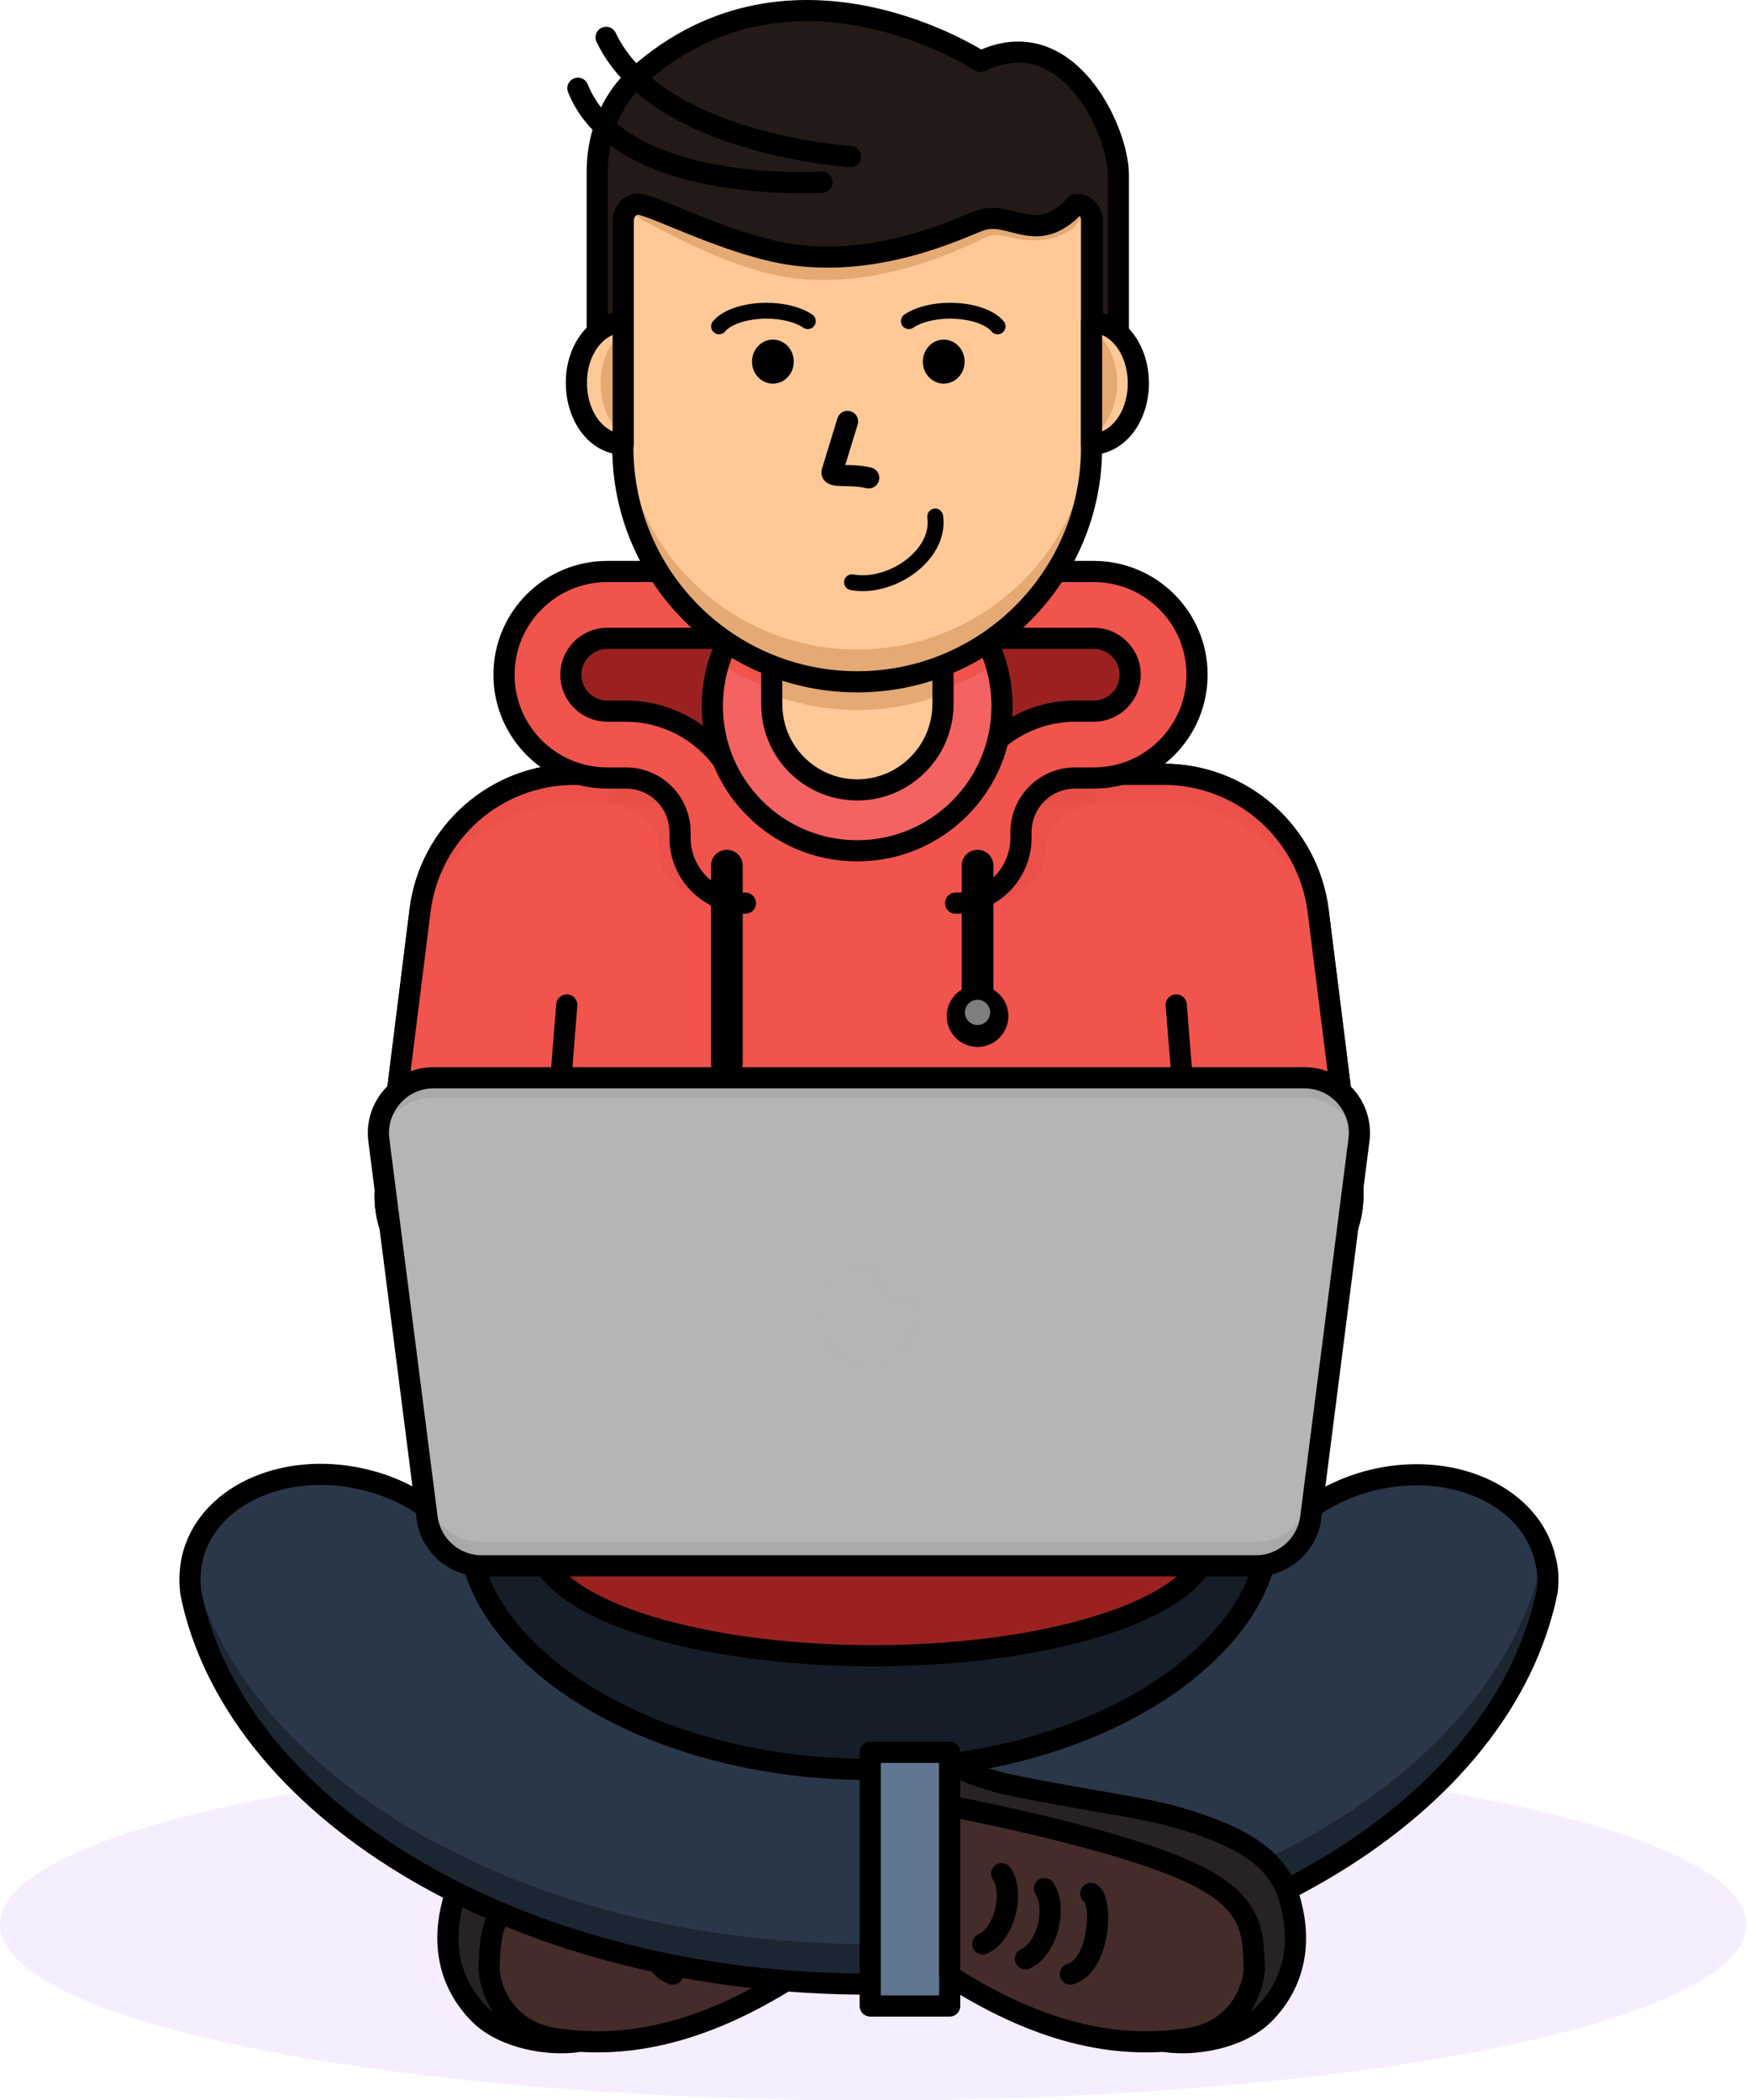 <svg width="331" height="397" viewBox="0 0 331 397" fill="none" xmlns="http://www.w3.org/2000/svg">
<path opacity="0.64" d="M165.061 397C256.221 397 330.121 382.132 330.121 363.791C330.121 345.451 256.221 330.583 165.061 330.583C73.9 330.583 0 345.451 0 363.791C0 382.132 73.9 397 165.061 397Z" fill="#F1E4FF"/>
<path d="M85.935 358.455C88.252 350.943 95.343 346.941 106.858 343.571C114.159 341.465 123.427 340.482 137.96 337.533C145.051 336.129 150.036 333.321 150.036 333.321V341.395C150.036 341.395 101.943 350.873 94.431 363.3C90.78 369.408 91.903 384.362 109.104 385.907C103.839 386.679 95.203 385.345 90.569 380.641C84.812 374.814 83.267 367.021 85.935 358.455Z" fill="#282323" stroke="black" stroke-width="4" stroke-miterlimit="10" stroke-linecap="round" stroke-linejoin="round"/>
<path d="M150.036 341.395C150.036 341.395 121.25 346.731 105.875 353.33C92.395 359.158 92.816 365.195 92.465 371.374C92.254 374.954 94.782 383.801 105.032 385.345C117.248 387.171 131.641 385.205 150.036 373.48C150.036 344.765 150.036 341.395 150.036 341.395Z" fill="#442C2A"/>
<path opacity="0.37" d="M92.465 371.374C92.746 366.389 92.535 361.474 99.556 356.7C99.275 358.455 99.205 360.14 99.135 361.896C98.924 365.476 107.56 360.843 117.81 362.317C128.482 363.932 134.801 376.148 150.036 367.934C150.036 369.689 150.036 371.514 150.036 373.41C131.641 385.135 117.248 387.03 105.032 385.275C94.782 383.801 92.254 374.884 92.465 371.374Z" fill="#442C2A"/>
<path d="M150.036 341.395C150.036 341.395 121.25 346.731 105.875 353.33C92.395 359.158 92.816 365.195 92.465 371.374C92.254 374.954 94.782 383.801 105.032 385.345C117.248 387.171 131.641 385.205 150.036 373.48C150.036 344.765 150.036 341.395 150.036 341.395Z" stroke="black" stroke-width="4" stroke-miterlimit="10" stroke-linecap="round" stroke-linejoin="round"/>
<path d="M123.357 357.894C121.04 359.157 121.601 371.444 127.218 373.129" stroke="black" stroke-width="4" stroke-miterlimit="10" stroke-linecap="round" stroke-linejoin="round"/>
<path d="M132.133 356.981C129.745 360.351 131.43 368.285 135.713 370.251" stroke="black" stroke-width="4" stroke-miterlimit="10" stroke-linecap="round" stroke-linejoin="round"/>
<path d="M140.207 354.173C137.82 357.543 139.505 365.476 143.787 367.442" stroke="black" stroke-width="4" stroke-miterlimit="10" stroke-linecap="round" stroke-linejoin="round"/>
<path d="M223.053 317.805C207.888 328.336 186.334 334.374 163.797 334.374C141.33 334.374 119.706 328.336 104.541 317.805C97.59 312.96 85.935 302.85 85.935 289.37C85.935 275.89 97.59 265.78 104.541 260.936C119.706 250.404 141.26 244.366 163.797 244.366C186.264 244.366 207.888 250.404 223.053 260.936C230.004 265.78 241.658 275.89 241.658 289.37C241.658 302.85 230.004 312.96 223.053 317.805Z" fill="#151E28"/>
<path d="M292.489 300.603C292.208 302.008 291.928 303.342 291.506 304.746C280.554 344.694 227.757 375.025 164.218 375.025C100.539 375.025 47.602 344.554 36.86 304.465C36.579 303.342 36.298 302.218 36.087 301.095C35.806 298.989 35.877 296.882 36.298 294.776C38.896 282.981 53.218 276.171 68.313 279.541C78.213 281.717 85.936 287.825 89.376 295.057C89.727 296.602 90.288 298.146 90.92 299.621C94.571 308.046 101.873 314.364 106.787 317.875C121.461 328.406 142.453 334.444 164.218 334.444C186.053 334.444 206.975 328.406 221.649 317.875C226.634 314.294 234.005 307.905 237.586 299.48C238.148 298.146 238.639 296.672 238.99 295.268C242.36 287.966 250.153 281.858 260.123 279.611C275.218 276.241 289.541 283.121 292.138 294.846C292.63 296.672 292.7 298.638 292.489 300.603Z" fill="#2A3749"/>
<path opacity="0.67" d="M292.138 294.706C292.068 294.355 291.998 294.074 291.857 293.723C291.647 294.846 291.366 296.04 291.015 297.163C280.203 337.112 227.336 367.442 163.867 367.442C100.188 367.442 47.25 336.972 36.508 296.883C36.368 296.461 36.298 296.04 36.157 295.549C35.877 297.374 35.806 299.199 36.087 300.955C36.298 302.078 36.579 303.201 36.859 304.325C47.601 344.414 100.539 374.884 164.218 374.884C227.757 374.884 280.554 344.554 291.506 304.605C291.857 303.272 292.208 301.867 292.489 300.463C292.7 298.638 292.63 296.672 292.138 294.706Z" fill="#151E28"/>
<path d="M292.489 300.603C292.208 302.008 291.928 303.342 291.506 304.746C280.554 344.694 227.757 375.025 164.218 375.025C100.539 375.025 47.602 344.554 36.86 304.465C36.579 303.342 36.298 302.218 36.087 301.095C35.806 298.989 35.877 296.882 36.298 294.776C38.896 282.981 53.218 276.171 68.313 279.541C78.213 281.717 85.936 287.825 89.376 295.057C89.727 296.602 90.288 298.146 90.92 299.621C94.571 308.046 101.873 314.364 106.787 317.875C121.461 328.406 142.453 334.444 164.218 334.444C186.053 334.444 206.975 328.406 221.649 317.875C226.634 314.294 234.005 307.905 237.586 299.48C238.148 298.146 238.639 296.672 238.99 295.268C242.36 287.966 250.153 281.858 260.123 279.611C275.218 276.241 289.541 283.121 292.138 294.846C292.63 296.672 292.7 298.638 292.489 300.603Z" stroke="black" stroke-width="4" stroke-miterlimit="10" stroke-linecap="round" stroke-linejoin="round"/>
<path d="M165.06 312.96C199.997 312.96 228.318 303.342 228.318 291.477C228.318 279.611 199.997 269.993 165.06 269.993C130.124 269.993 101.802 279.611 101.802 291.477C101.802 303.342 130.124 312.96 165.06 312.96Z" fill="#9B2121"/>
<path d="M165.06 312.96C199.997 312.96 228.318 303.342 228.318 291.477C228.318 279.611 199.997 269.993 165.06 269.993C130.124 269.993 101.802 279.611 101.802 291.477C101.802 303.342 130.124 312.96 165.06 312.96Z" stroke="black" stroke-width="4" stroke-miterlimit="10" stroke-linecap="round" stroke-linejoin="round"/>
<path d="M237.095 244.577H91.341C80.178 244.577 71.543 234.818 72.947 223.725L79.406 172.122C81.231 157.378 93.729 146.355 108.613 146.355H219.964C234.778 146.355 247.275 157.378 249.171 172.122L255.63 223.725C256.894 234.818 248.258 244.577 237.095 244.577Z" fill="#F1534D"/>
<path d="M237.095 244.577H91.341C80.178 244.577 71.543 234.818 72.947 223.725L79.406 172.122C81.231 157.378 93.729 146.355 108.613 146.355H219.964C234.778 146.355 247.275 157.378 249.171 172.122L255.63 223.725C256.894 234.818 248.258 244.577 237.095 244.577Z" stroke="black" stroke-width="4" stroke-miterlimit="10" stroke-linecap="round" stroke-linejoin="round"/>
<path d="M107.138 189.955L105.734 207.577" stroke="black" stroke-width="4" stroke-miterlimit="10" stroke-linecap="round" stroke-linejoin="round"/>
<path d="M222.351 189.955L223.755 207.577" stroke="black" stroke-width="4" stroke-miterlimit="10" stroke-linecap="round" stroke-linejoin="round"/>
<path d="M237.095 244.577H91.341C80.178 244.577 71.543 234.818 72.947 223.725L79.406 172.122C81.231 157.378 93.728 146.355 108.613 146.355H219.964C234.778 146.355 247.275 157.378 249.17 172.122L255.63 223.725C256.893 234.818 248.258 244.577 237.095 244.577Z" fill="#F1534D"/>
<g opacity="0.24">
<path opacity="0.24" d="M79.336 177.598C81.161 162.854 93.658 151.831 108.543 151.831H219.893C234.707 151.831 247.205 162.854 249.1 177.598L255.489 228.78C255.7 227.165 255.77 225.48 255.559 223.725L249.1 172.122C247.275 157.378 234.778 146.355 219.893 146.355H108.543C93.729 146.355 81.231 157.378 79.336 172.122L72.877 223.725C72.666 225.41 72.666 227.095 72.947 228.78L79.336 177.598Z" fill="#9B2121"/>
<path opacity="0.24" d="M115.002 151.831C115.002 151.831 123.637 153.376 124.339 158.15C124.901 162.012 124.831 164.539 126.305 166.084C127.78 167.628 131.22 170.788 138.171 170.788C134.309 166.926 134.239 153.376 133.186 153.376C132.203 153.376 129.675 146.636 129.675 146.636L126.305 145.091C126.376 145.091 113.949 146.636 115.002 151.831Z" fill="#9B2121"/>
<path opacity="0.24" d="M207.256 151.831C207.256 151.831 198.62 153.376 197.918 158.15C197.357 162.012 197.427 164.539 195.952 166.084C194.478 167.558 191.038 170.788 184.087 170.788C187.949 166.926 188.019 153.376 189.072 153.376C190.055 153.376 192.582 146.636 192.582 146.636L195.952 145.091C195.882 145.091 208.309 146.636 207.256 151.831Z" fill="#9B2121"/>
</g>
<path d="M237.095 244.577H91.341C80.178 244.577 71.543 234.818 72.947 223.725L79.406 172.122C81.231 157.378 93.728 146.355 108.613 146.355H219.964C234.778 146.355 247.275 157.378 249.17 172.122L255.63 223.725C256.893 234.818 248.258 244.577 237.095 244.577Z" stroke="black" stroke-width="4" stroke-miterlimit="10" stroke-linecap="round" stroke-linejoin="round"/>
<path d="M107.138 189.955L105.734 207.577" stroke="black" stroke-width="4" stroke-miterlimit="10" stroke-linecap="round" stroke-linejoin="round"/>
<path d="M222.351 189.955L223.755 207.577" stroke="black" stroke-width="4" stroke-miterlimit="10" stroke-linecap="round" stroke-linejoin="round"/>
<path d="M145.472 117.008L122.374 115.814L111.561 117.008C111.561 117.008 104.33 122.414 104.33 123.888C104.33 125.363 105.032 137.368 105.032 137.368C105.032 137.368 122.093 139.685 123.918 141.44C125.744 143.196 136.556 153.306 136.556 153.306L147.017 149.234L152.493 134.63L145.472 117.008Z" fill="#9B2121"/>
<path d="M141.4 108.092H114.721C103.979 108.092 95.203 116.798 95.203 127.61C95.203 138.352 103.909 147.128 114.721 147.128H118.231C123.918 147.128 128.482 151.691 128.482 157.378V158.431C128.482 165.242 134.028 170.788 140.839 170.788V158.151C140.979 158.151 141.119 158.291 141.119 158.431V157.378C141.119 144.741 130.869 134.49 118.231 134.49H114.721C110.93 134.49 107.841 131.401 107.841 127.61C107.841 123.819 110.93 120.729 114.721 120.729H141.4V108.092Z" fill="#F1534D"/>
<path d="M139.786 149.444C136.556 140.738 128.131 134.42 118.302 134.42H114.792C111 134.42 107.911 131.331 107.911 127.539C107.911 123.748 111 120.659 114.792 120.659H141.471V108.021H114.792C104.05 108.021 95.274 116.727 95.274 127.539C95.274 138.281 103.979 147.057 114.792 147.057H118.302C123.989 147.057 128.552 151.621 128.552 157.308V158.361C128.552 165.171 134.099 170.718 140.909 170.718" stroke="black" stroke-width="4" stroke-miterlimit="10" stroke-linecap="round" stroke-linejoin="round"/>
<path d="M176.013 117.008L199.112 115.814L209.924 117.008C209.924 117.008 217.155 122.414 217.155 123.888C217.155 125.363 216.453 137.368 216.453 137.368C216.453 137.368 199.393 139.685 197.567 141.44C195.742 143.266 184.93 153.306 184.93 153.306L174.468 149.234L168.992 134.63L176.013 117.008Z" fill="#9B2121"/>
<path d="M180.085 108.091H206.764C217.506 108.091 226.282 116.797 226.282 127.609C226.282 138.351 217.577 147.127 206.764 147.127H203.254C197.567 147.127 193.004 151.691 193.004 157.378V158.431C193.004 165.241 187.457 170.788 180.647 170.788V158.15C180.506 158.15 180.366 158.291 180.366 158.431V157.378C180.366 144.74 190.616 134.49 203.254 134.49H206.764C210.556 134.49 213.645 131.401 213.645 127.609C213.645 123.818 210.556 120.729 206.764 120.729H180.085V108.091Z" fill="#F1534D"/>
<path d="M181.77 149.444C185 140.738 193.425 134.42 203.254 134.42H206.764C210.556 134.42 213.645 131.331 213.645 127.539C213.645 123.748 210.556 120.659 206.764 120.659H180.085V108.021H206.764C217.506 108.021 226.282 116.727 226.282 127.539C226.282 138.281 217.577 147.057 206.764 147.057H203.254C197.567 147.057 193.004 151.621 193.004 157.308V158.361C193.004 165.171 187.457 170.718 180.647 170.718" stroke="black" stroke-width="4" stroke-miterlimit="10" stroke-linecap="round" stroke-linejoin="round"/>
<path d="M162.042 160.818C177.164 160.818 189.423 148.559 189.423 133.437C189.423 118.314 177.164 106.055 162.042 106.055C146.919 106.055 134.66 118.314 134.66 133.437C134.66 148.559 146.919 160.818 162.042 160.818Z" fill="#F46262"/>
<path d="M135.854 125.363C143.436 130.207 152.423 133.086 162.042 133.086C171.66 133.086 180.647 130.277 188.229 125.363C184.789 114.129 174.398 105.985 162.042 105.985C149.755 106.055 139.294 114.2 135.854 125.363Z" fill="#F1534D"/>
<path d="M162.042 160.818C177.164 160.818 189.423 148.559 189.423 133.437C189.423 118.314 177.164 106.055 162.042 106.055C146.919 106.055 134.66 118.314 134.66 133.437C134.66 148.559 146.919 160.818 162.042 160.818Z" stroke="black" stroke-width="4" stroke-miterlimit="10" stroke-linecap="round" stroke-linejoin="round"/>
<path d="M162.042 149.304C153.125 149.304 145.894 142.072 145.894 133.156V121.08C145.894 118.833 147.719 117.008 149.966 117.008H174.188C176.434 117.008 178.26 118.833 178.26 121.08V133.156C178.19 142.072 170.958 149.304 162.042 149.304Z" fill="#FFC897"/>
<path d="M174.188 117.008H149.966C147.719 117.008 145.894 118.974 145.894 121.361V131.26C150.949 133.156 156.355 134.209 162.042 134.209C167.728 134.209 173.135 133.156 178.19 131.26V121.361C178.19 118.974 176.364 117.008 174.188 117.008Z" fill="#E5A973"/>
<path d="M162.042 149.304C153.125 149.304 145.894 142.072 145.894 133.156V121.08C145.894 118.833 147.719 117.008 149.966 117.008H174.188C176.434 117.008 178.26 118.833 178.26 121.08V133.156C178.19 142.072 170.958 149.304 162.042 149.304Z" stroke="black" stroke-width="4" stroke-miterlimit="10" stroke-linecap="round" stroke-linejoin="round"/>
<path d="M179.524 331.214H164.499V379.167H179.524V331.214Z" fill="#607691"/>
<path d="M179.524 331.214H164.499V379.167H179.524V331.214Z" stroke="black" stroke-width="4" stroke-miterlimit="10" stroke-linecap="round" stroke-linejoin="round"/>
<path d="M90.85 299.48C90.218 298.006 89.727 296.532 89.305 294.917C90.078 296.461 90.569 297.936 90.85 299.48Z" stroke="black" stroke-width="4" stroke-miterlimit="10" stroke-linecap="round" stroke-linejoin="round"/>
<path d="M237.656 299.34C237.937 297.865 238.429 296.461 239.06 295.127C238.709 296.602 238.218 298.006 237.656 299.34Z" stroke="black" stroke-width="4" stroke-miterlimit="10" stroke-linecap="round" stroke-linejoin="round"/>
<path d="M237.446 295.97H91.061C85.865 295.97 81.442 292.109 80.74 286.913L71.613 215.441C70.841 209.262 75.685 203.716 81.933 203.716H246.573C252.821 203.716 257.666 209.192 256.893 215.441L247.766 286.913C247.064 292.038 242.641 295.97 237.446 295.97Z" fill="#B5B5B5"/>
<path opacity="0.21" d="M247.696 282.42C247.064 287.615 242.641 291.476 237.375 291.476H91.061C85.865 291.476 81.442 287.615 80.74 282.42L71.753 212C71.543 213.124 71.472 214.247 71.613 215.44L80.74 286.913C81.372 292.108 85.795 295.97 91.061 295.97H237.446C242.641 295.97 247.064 292.108 247.766 286.913L256.893 215.44C257.034 214.247 256.964 213.124 256.753 212L247.696 282.42Z" fill="#7E7E7E"/>
<path opacity="0.21" d="M71.683 216.072C72.525 211.298 76.738 207.507 81.863 207.507H246.503C251.698 207.507 255.84 211.228 256.683 216.072L256.753 215.37C257.525 209.192 252.681 203.645 246.432 203.645H81.933C75.685 203.645 70.841 209.122 71.613 215.37L71.683 216.072Z" fill="#7E7E7E"/>
<path d="M237.446 295.97H91.061C85.865 295.97 81.442 292.109 80.74 286.913L71.613 215.441C70.841 209.262 75.685 203.716 81.933 203.716H246.573C252.821 203.716 257.666 209.192 256.893 215.441L247.766 286.913C247.064 292.038 242.641 295.97 237.446 295.97Z" stroke="black" stroke-width="4" stroke-miterlimit="10" stroke-linecap="round" stroke-linejoin="round"/>
<path opacity="0.66" d="M171.169 245.49C168.009 245.49 165.482 242.962 165.482 239.803C165.482 239.592 165.482 239.382 165.552 239.171C164.99 239.101 164.429 239.031 163.867 239.031C158.742 239.031 154.529 243.243 154.529 248.368C154.529 253.494 158.742 257.706 163.867 257.706C168.992 257.706 173.205 253.494 173.205 248.368C173.205 247.315 172.994 246.262 172.713 245.279C172.222 245.349 171.73 245.49 171.169 245.49Z" fill="#B5B5B5"/>
<path d="M243.624 358.455C241.307 350.943 234.216 346.941 222.702 343.571C215.4 341.465 206.133 340.482 191.599 337.533C184.508 336.129 179.523 333.321 179.523 333.321V341.395C179.523 341.395 227.616 350.873 235.129 363.3C238.78 369.408 237.656 384.362 220.455 385.907C225.721 386.679 234.356 385.345 238.99 380.641C244.747 374.814 246.292 367.021 243.624 358.455Z" fill="#282323" stroke="black" stroke-width="4" stroke-miterlimit="10" stroke-linecap="round" stroke-linejoin="round"/>
<path d="M179.523 341.395C179.523 341.395 208.309 346.731 223.685 353.33C237.165 359.158 236.744 365.195 237.095 371.374C237.305 374.954 234.778 383.801 224.527 385.345C212.311 387.171 197.918 385.205 179.523 373.48C179.523 344.765 179.523 341.395 179.523 341.395Z" fill="#442C2A"/>
<path opacity="0.37" d="M237.095 371.374C236.814 366.389 237.024 361.474 230.004 356.7C230.284 358.455 230.355 360.14 230.425 361.896C230.635 365.476 228.108 374.323 217.857 375.867C207.186 377.482 194.759 376.148 179.523 367.934C179.523 369.689 179.523 371.514 179.523 373.41C197.918 385.135 212.311 387.03 224.527 385.275C234.848 383.801 237.305 374.884 237.095 371.374Z" fill="#442C2A"/>
<path d="M179.523 341.395C179.523 341.395 208.309 346.731 223.685 353.33C237.165 359.158 236.744 365.195 237.095 371.374C237.305 374.954 234.778 383.801 224.527 385.345C212.311 387.171 197.918 385.205 179.523 373.48C179.523 344.765 179.523 341.395 179.523 341.395Z" stroke="black" stroke-width="4" stroke-miterlimit="10" stroke-linecap="round" stroke-linejoin="round"/>
<path d="M206.203 357.894C208.52 359.157 207.958 371.444 202.341 373.129" stroke="black" stroke-width="4" stroke-miterlimit="10" stroke-linecap="round" stroke-linejoin="round"/>
<path d="M197.427 356.981C199.814 360.351 198.129 368.285 193.846 370.251" stroke="black" stroke-width="4" stroke-miterlimit="10" stroke-linecap="round" stroke-linejoin="round"/>
<path d="M189.353 354.173C191.74 357.543 190.055 365.476 185.772 367.442" stroke="black" stroke-width="4" stroke-miterlimit="10" stroke-linecap="round" stroke-linejoin="round"/>
<path d="M137.398 163.626V200.977" stroke="black" stroke-width="6" stroke-miterlimit="10" stroke-linecap="round" stroke-linejoin="round"/>
<path d="M184.789 163.626V189.955" stroke="black" stroke-width="6" stroke-miterlimit="10" stroke-linecap="round" stroke-linejoin="round"/>
<path d="M184.789 197.888C188.007 197.888 190.616 195.279 190.616 192.061C190.616 188.843 188.007 186.234 184.789 186.234C181.571 186.234 178.962 188.843 178.962 192.061C178.962 195.279 181.571 197.888 184.789 197.888Z" fill="black"/>
<path d="M184.789 193.746C186.108 193.746 187.176 192.677 187.176 191.359C187.176 190.04 186.108 188.972 184.789 188.972C183.471 188.972 182.402 190.04 182.402 191.359C182.402 192.677 183.471 193.746 184.789 193.746Z" fill="#7E7E7E"/>
<path d="M162.042 128.873C137.609 128.873 117.74 109.074 117.74 84.571V33.179H206.343V84.571C206.343 109.004 186.544 128.873 162.042 128.873Z" fill="#FFC897"/>
<path d="M162.042 122.765C137.609 122.765 117.74 102.966 117.74 78.463V84.571C117.74 109.004 137.539 128.873 162.042 128.873C186.474 128.873 206.343 109.074 206.343 84.571V78.463C206.343 102.896 186.544 122.765 162.042 122.765Z" fill="#E5A973"/>
<path d="M162.042 128.873C137.609 128.873 117.74 109.074 117.74 84.571V33.179H206.343V84.571C206.343 109.004 186.544 128.873 162.042 128.873Z" stroke="black" stroke-width="4" stroke-miterlimit="10" stroke-linecap="round" stroke-linejoin="round"/>
<path d="M206.694 38.304C206.554 35.917 206.413 33.46 206.343 31.073C176.856 32.477 147.227 32.266 117.81 29.668C117.599 32.407 117.459 35.145 117.248 37.883C118.582 39.076 119.987 40.34 121.321 41.534C122.444 42.095 123.918 42.868 125.252 43.57C131.15 46.659 139.364 50.59 147.227 52.135C150.106 52.697 153.125 52.978 156.214 52.907C169.484 52.767 180.647 47.501 185.351 45.325C186.053 44.974 186.615 44.693 186.966 44.623C187.246 44.482 187.527 44.412 187.949 44.412C188.791 44.412 189.774 44.623 190.967 44.833C192.512 45.184 194.337 45.535 196.374 45.395C198.69 45.255 200.797 44.553 202.833 43.219C204.026 41.534 205.36 39.919 206.694 38.304Z" fill="#E5A973"/>
<path d="M185.351 11.625C185.351 11.625 149.895 -11.755 120.548 14.363C115.072 19.207 112.896 26.158 112.896 32.547V66.388H117.81V41.815C117.81 39.989 119.074 38.585 120.618 38.585C123.146 38.585 136.837 45.886 148.421 47.923C165.903 50.942 181.84 42.868 185.281 41.674C191.178 39.568 195.952 46.87 203.394 38.655H203.675C205.22 38.655 206.484 40.129 206.484 41.885V66.458H211.398V32.758C211.258 24.473 201.709 3.691 185.351 11.625Z" fill="#231A17"/>
<g opacity="0.34">
<path opacity="0.34" d="M117.74 61.754H112.825V66.388H117.74V61.754Z" fill="#231A17"/>
<path opacity="0.34" d="M211.258 61.754H206.343V66.388H211.258V61.754Z" fill="#231A17"/>
</g>
<path d="M185.351 11.625C185.351 11.625 149.895 -11.755 120.548 14.363C115.072 19.207 112.896 26.158 112.896 32.547V66.388H117.81V41.815C117.81 39.989 119.074 38.585 120.618 38.585C123.146 38.585 136.837 45.886 148.421 47.923C165.903 50.942 181.84 42.868 185.281 41.674C191.178 39.568 195.952 46.87 203.394 38.655H203.675C205.22 38.655 206.484 40.129 206.484 41.885V66.458H211.398V32.758C211.258 24.473 201.709 3.691 185.351 11.625Z" stroke="black" stroke-width="4" stroke-miterlimit="10" stroke-linecap="round" stroke-linejoin="round"/>
<path d="M155.372 34.443C155.372 34.443 117.319 36.9 109.245 16.68" stroke="black" stroke-width="4" stroke-miterlimit="10" stroke-linecap="round" stroke-linejoin="round"/>
<path d="M160.778 29.598C160.778 29.598 124.129 27.281 114.58 7.061" stroke="black" stroke-width="4" stroke-miterlimit="10" stroke-linecap="round" stroke-linejoin="round"/>
<path d="M206.343 60.911V83.94C211.258 83.94 215.189 78.814 215.189 72.425C215.189 66.036 211.258 60.911 206.343 60.911Z" fill="#FFC897"/>
<path d="M206.343 62.175V82.606C209.222 80.71 211.188 76.849 211.188 72.355C211.188 67.932 209.222 64.071 206.343 62.175Z" fill="#E5A973"/>
<path d="M206.343 60.911V83.94C211.258 83.94 215.189 78.814 215.189 72.425C215.189 66.036 211.258 60.911 206.343 60.911Z" stroke="black" stroke-width="4" stroke-miterlimit="10" stroke-linecap="round" stroke-linejoin="round"/>
<path d="M117.81 60.911V83.94C112.895 83.94 108.964 78.814 108.964 72.425C108.894 66.036 112.895 60.911 117.81 60.911Z" fill="#FFC897"/>
<path d="M117.81 62.596C115.283 64.632 113.527 68.283 113.527 72.425C113.527 76.568 115.212 80.219 117.81 82.255V62.596Z" fill="#E5A973"/>
<path d="M117.81 60.911V83.94C112.895 83.94 108.964 78.814 108.964 72.425C108.894 66.036 112.895 60.911 117.81 60.911Z" stroke="black" stroke-width="4" stroke-miterlimit="10" stroke-linecap="round" stroke-linejoin="round"/>
<path d="M160.216 79.657L157.267 89.276C157.267 90.329 160.708 89.486 164.218 90.329" stroke="black" stroke-width="4" stroke-miterlimit="10" stroke-linecap="round" stroke-linejoin="round"/>
<path d="M176.785 97.63C177.839 104.932 168.431 111.391 161.059 110.057" stroke="black" stroke-width="3" stroke-miterlimit="10" stroke-linecap="round" stroke-linejoin="round"/>
<path d="M146.104 71.513C147.733 71.513 149.053 70.098 149.053 68.353C149.053 66.609 147.733 65.194 146.104 65.194C144.476 65.194 143.156 66.609 143.156 68.353C143.156 70.098 144.476 71.513 146.104 71.513Z" stroke="black" stroke-width="2" stroke-miterlimit="10" stroke-linecap="round" stroke-linejoin="round"/>
<path d="M146.104 71.513C147.733 71.513 149.053 70.098 149.053 68.353C149.053 66.609 147.733 65.194 146.104 65.194C144.476 65.194 143.156 66.609 143.156 68.353C143.156 70.098 144.476 71.513 146.104 71.513Z" fill="black"/>
<path d="M135.924 61.683C137.398 59.928 140.839 58.735 144.911 58.735C148.14 58.735 150.949 59.507 152.704 60.7" stroke="black" stroke-width="3" stroke-miterlimit="10" stroke-linecap="round" stroke-linejoin="round"/>
<path d="M178.4 71.513C180.029 71.513 181.349 70.098 181.349 68.353C181.349 66.609 180.029 65.194 178.4 65.194C176.772 65.194 175.451 66.609 175.451 68.353C175.451 70.098 176.772 71.513 178.4 71.513Z" stroke="black" stroke-width="2" stroke-miterlimit="10" stroke-linecap="round" stroke-linejoin="round"/>
<path d="M178.4 71.513C180.029 71.513 181.349 70.098 181.349 68.353C181.349 66.609 180.029 65.194 178.4 65.194C176.772 65.194 175.451 66.609 175.451 68.353C175.451 70.098 176.772 71.513 178.4 71.513Z" fill="black"/>
<path d="M188.581 61.683C187.106 59.928 183.666 58.735 179.594 58.735C176.364 58.735 173.556 59.507 171.801 60.7" stroke="black" stroke-width="3" stroke-miterlimit="10" stroke-linecap="round" stroke-linejoin="round"/>
</svg>
